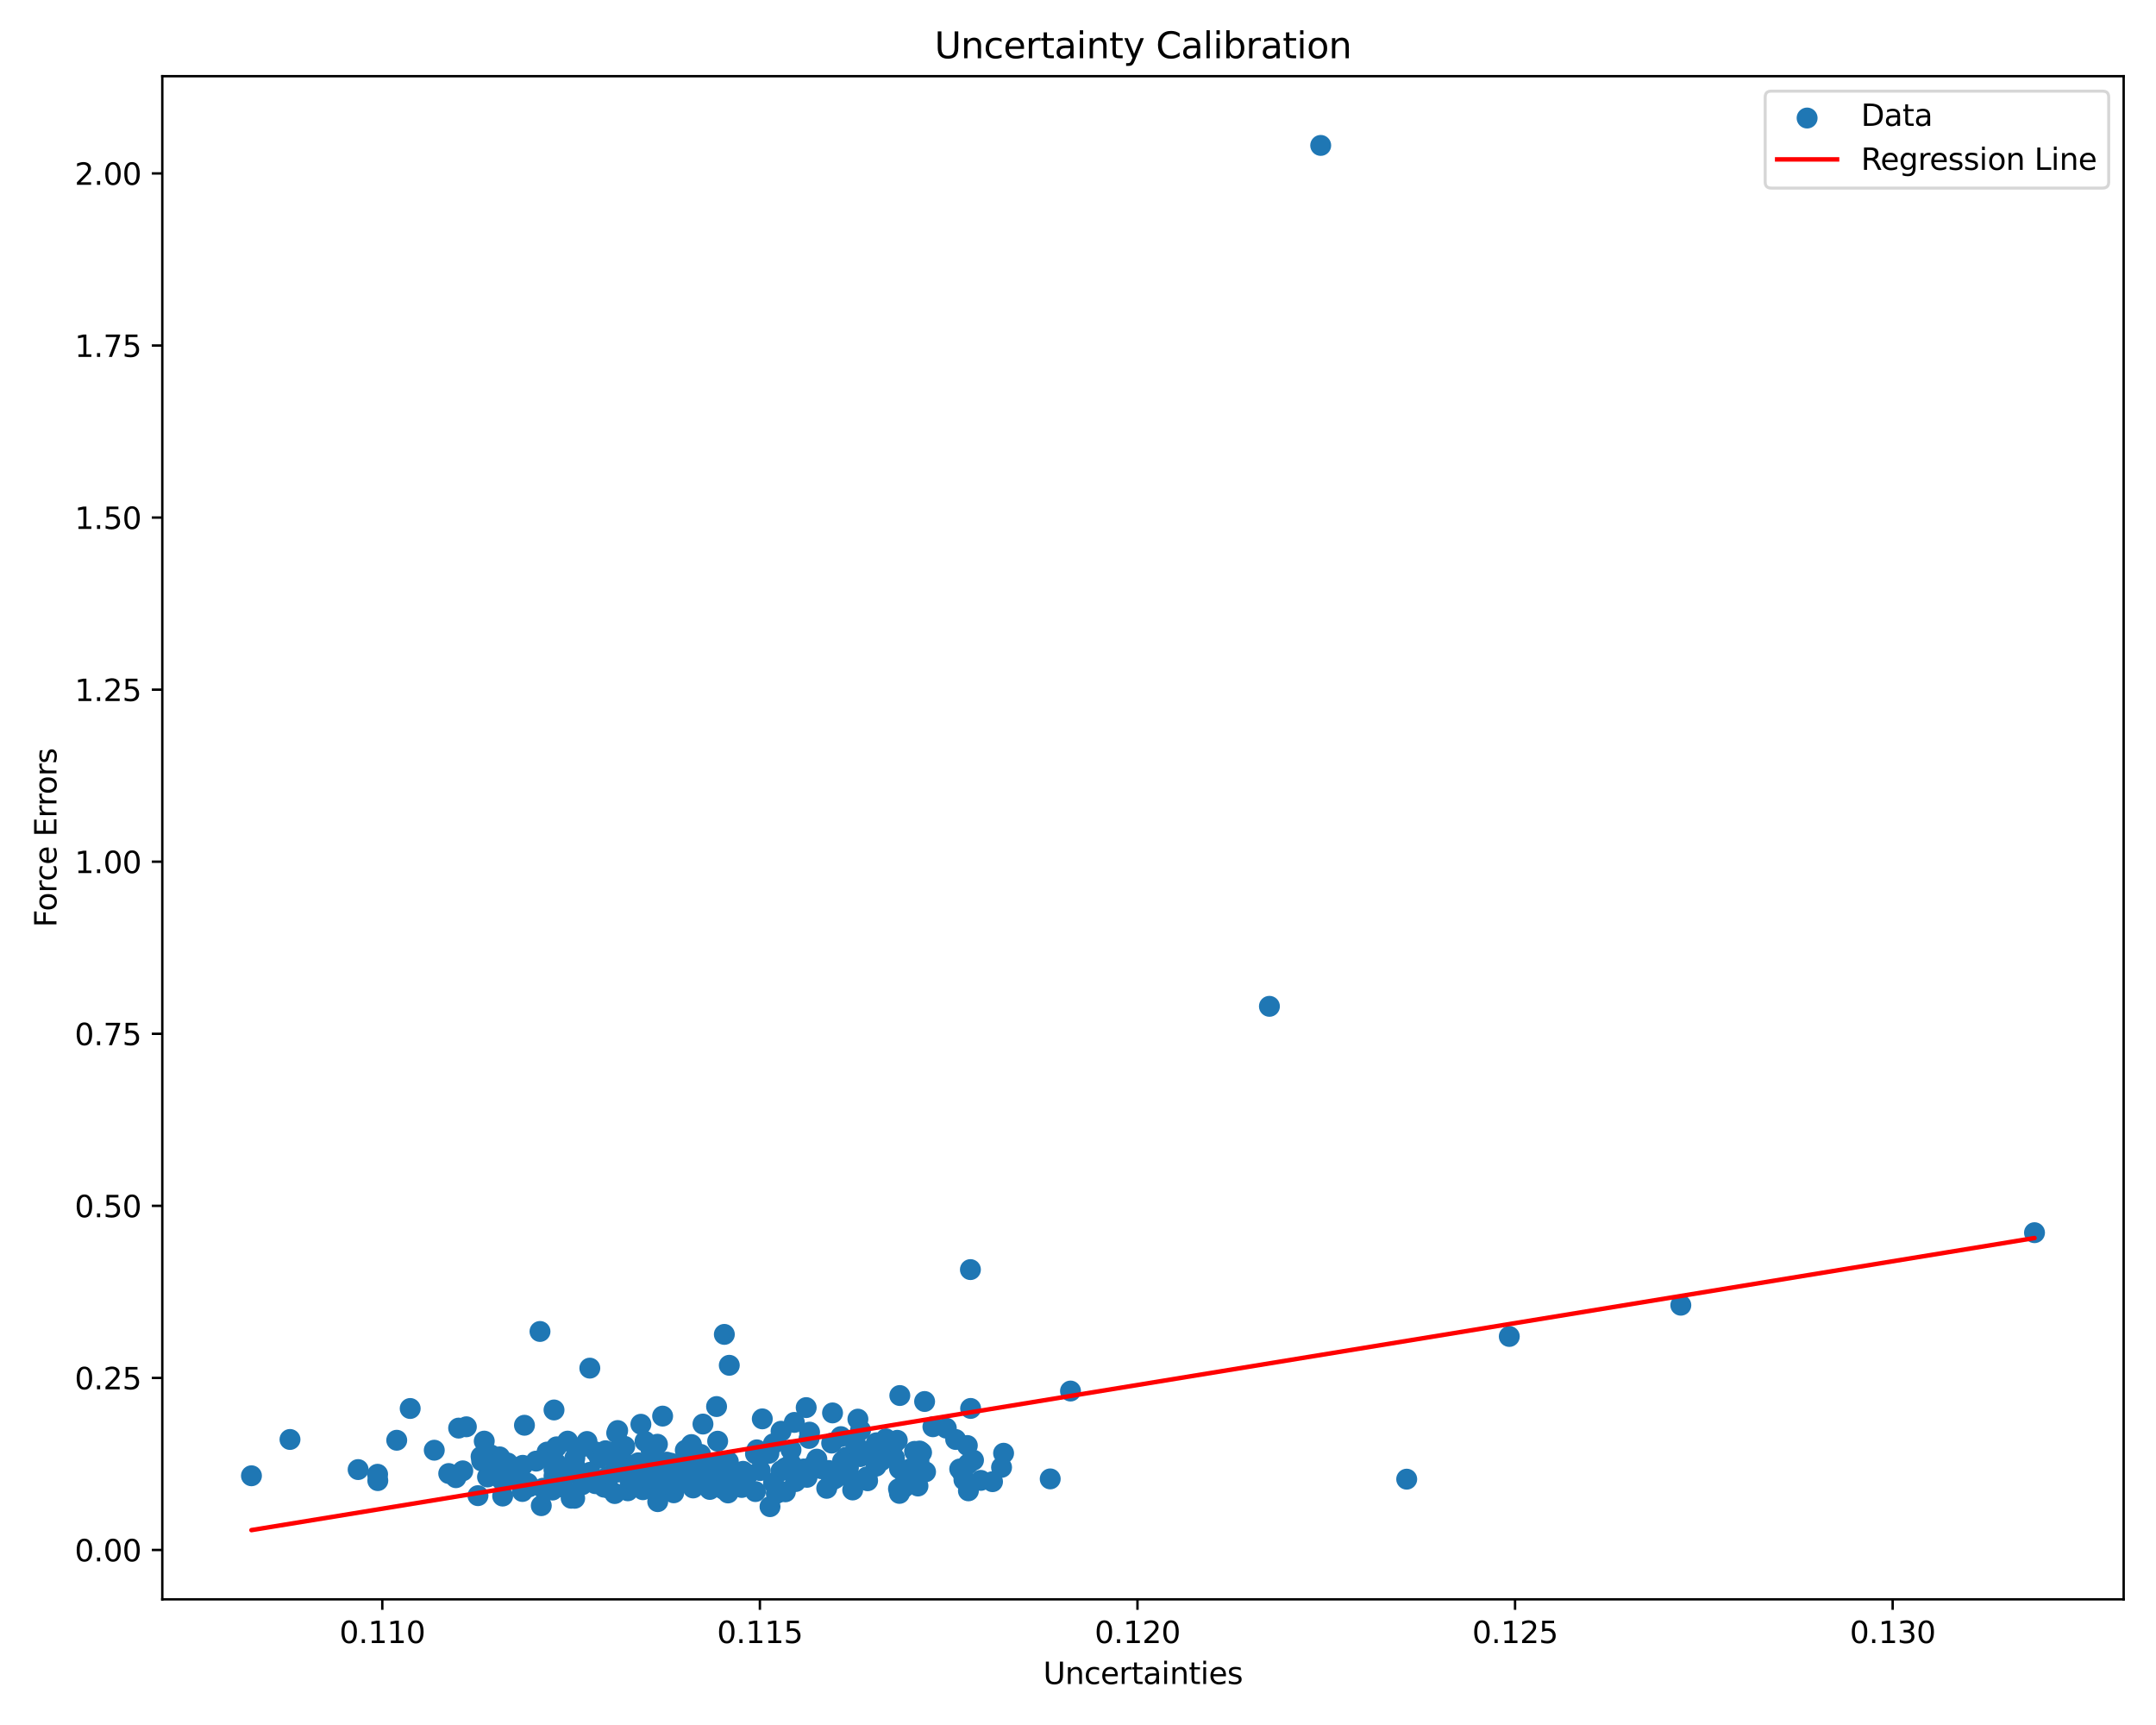 <?xml version="1.0" encoding="utf-8" standalone="no"?>
<!DOCTYPE svg PUBLIC "-//W3C//DTD SVG 1.1//EN"
  "http://www.w3.org/Graphics/SVG/1.1/DTD/svg11.dtd">
<svg xmlns:xlink="http://www.w3.org/1999/xlink" width="720pt" height="576pt" viewBox="0 0 720 576" xmlns="http://www.w3.org/2000/svg" version="1.1">
 <defs>
  <style type="text/css">*{stroke-linejoin: round; stroke-linecap: butt}</style>
 </defs>
 <g id="figure_1">
  <g id="patch_1">
   <path d="M 0 576 
L 720 576 
L 720 0 
L 0 0 
z
" style="fill: #ffffff"/>
  </g>
  <g id="axes_1">
   <g id="patch_2">
    <path d="M 54.2 534.04 
L 709.2 534.04 
L 709.2 25.44 
L 54.2 25.44 
z
" style="fill: #ffffff"/>
   </g>
   <g id="PathCollection_1">
    <defs>
     <path id="m78274ff4b5" d="M 0 3 
C 0.796 3 1.559 2.684 2.121 2.121 
C 2.684 1.559 3 0.796 3 0 
C 3 -0.796 2.684 -1.559 2.121 -2.121 
C 1.559 -2.684 0.796 -3 0 -3 
C -0.796 -3 -1.559 -2.684 -2.121 -2.121 
C -2.684 -1.559 -3 -0.796 -3 0 
C -3 0.796 -2.684 1.559 -2.121 2.121 
C -1.559 2.684 -0.796 3 0 3 
z
" style="stroke: #1f77b4"/>
    </defs>
    <g clip-path="url(#pbceb04cccc)">
     <use xlink:href="#m78274ff4b5" x="174.569" y="489.288" style="fill: #1f77b4; stroke: #1f77b4"/>
     <use xlink:href="#m78274ff4b5" x="206.273" y="477.677" style="fill: #1f77b4; stroke: #1f77b4"/>
     <use xlink:href="#m78274ff4b5" x="136.985" y="470.315" style="fill: #1f77b4; stroke: #1f77b4"/>
     <use xlink:href="#m78274ff4b5" x="311.547" y="476.411" style="fill: #1f77b4; stroke: #1f77b4"/>
     <use xlink:href="#m78274ff4b5" x="153.163" y="476.861" style="fill: #1f77b4; stroke: #1f77b4"/>
     <use xlink:href="#m78274ff4b5" x="277.74" y="481.872" style="fill: #1f77b4; stroke: #1f77b4"/>
     <use xlink:href="#m78274ff4b5" x="287.383" y="477.575" style="fill: #1f77b4; stroke: #1f77b4"/>
     <use xlink:href="#m78274ff4b5" x="307.76" y="485.013" style="fill: #1f77b4; stroke: #1f77b4"/>
     <use xlink:href="#m78274ff4b5" x="334.473" y="489.974" style="fill: #1f77b4; stroke: #1f77b4"/>
     <use xlink:href="#m78274ff4b5" x="211.406" y="489.591" style="fill: #1f77b4; stroke: #1f77b4"/>
     <use xlink:href="#m78274ff4b5" x="126.171" y="494.401" style="fill: #1f77b4; stroke: #1f77b4"/>
     <use xlink:href="#m78274ff4b5" x="282.651" y="492.745" style="fill: #1f77b4; stroke: #1f77b4"/>
     <use xlink:href="#m78274ff4b5" x="331.452" y="494.752" style="fill: #1f77b4; stroke: #1f77b4"/>
     <use xlink:href="#m78274ff4b5" x="174.459" y="498.029" style="fill: #1f77b4; stroke: #1f77b4"/>
     <use xlink:href="#m78274ff4b5" x="214.269" y="496.264" style="fill: #1f77b4; stroke: #1f77b4"/>
     <use xlink:href="#m78274ff4b5" x="323.405" y="497.81" style="fill: #1f77b4; stroke: #1f77b4"/>
     <use xlink:href="#m78274ff4b5" x="193.968" y="483.311" style="fill: #1f77b4; stroke: #1f77b4"/>
     <use xlink:href="#m78274ff4b5" x="320.496" y="490.512" style="fill: #1f77b4; stroke: #1f77b4"/>
     <use xlink:href="#m78274ff4b5" x="240.511" y="488.658" style="fill: #1f77b4; stroke: #1f77b4"/>
     <use xlink:href="#m78274ff4b5" x="281.367" y="487.9" style="fill: #1f77b4; stroke: #1f77b4"/>
     <use xlink:href="#m78274ff4b5" x="299.653" y="480.934" style="fill: #1f77b4; stroke: #1f77b4"/>
     <use xlink:href="#m78274ff4b5" x="260.841" y="477.907" style="fill: #1f77b4; stroke: #1f77b4"/>
     <use xlink:href="#m78274ff4b5" x="179.027" y="487.888" style="fill: #1f77b4; stroke: #1f77b4"/>
     <use xlink:href="#m78274ff4b5" x="210.605" y="489.221" style="fill: #1f77b4; stroke: #1f77b4"/>
     <use xlink:href="#m78274ff4b5" x="234.121" y="490.859" style="fill: #1f77b4; stroke: #1f77b4"/>
     <use xlink:href="#m78274ff4b5" x="276.086" y="496.97" style="fill: #1f77b4; stroke: #1f77b4"/>
     <use xlink:href="#m78274ff4b5" x="218.788" y="497.72" style="fill: #1f77b4; stroke: #1f77b4"/>
     <use xlink:href="#m78274ff4b5" x="214.2" y="494.396" style="fill: #1f77b4; stroke: #1f77b4"/>
     <use xlink:href="#m78274ff4b5" x="191.962" y="486.894" style="fill: #1f77b4; stroke: #1f77b4"/>
     <use xlink:href="#m78274ff4b5" x="119.599" y="490.709" style="fill: #1f77b4; stroke: #1f77b4"/>
     <use xlink:href="#m78274ff4b5" x="269.233" y="470.014" style="fill: #1f77b4; stroke: #1f77b4"/>
     <use xlink:href="#m78274ff4b5" x="224.996" y="498.467" style="fill: #1f77b4; stroke: #1f77b4"/>
     <use xlink:href="#m78274ff4b5" x="145.026" y="484.246" style="fill: #1f77b4; stroke: #1f77b4"/>
     <use xlink:href="#m78274ff4b5" x="270.358" y="478.211" style="fill: #1f77b4; stroke: #1f77b4"/>
     <use xlink:href="#m78274ff4b5" x="284.377" y="493.72" style="fill: #1f77b4; stroke: #1f77b4"/>
     <use xlink:href="#m78274ff4b5" x="300.37" y="498.664" style="fill: #1f77b4; stroke: #1f77b4"/>
     <use xlink:href="#m78274ff4b5" x="323.042" y="482.678" style="fill: #1f77b4; stroke: #1f77b4"/>
     <use xlink:href="#m78274ff4b5" x="357.495" y="464.486" style="fill: #1f77b4; stroke: #1f77b4"/>
     <use xlink:href="#m78274ff4b5" x="96.844" y="480.657" style="fill: #1f77b4; stroke: #1f77b4"/>
     <use xlink:href="#m78274ff4b5" x="234.574" y="491.939" style="fill: #1f77b4; stroke: #1f77b4"/>
     <use xlink:href="#m78274ff4b5" x="254.568" y="473.776" style="fill: #1f77b4; stroke: #1f77b4"/>
     <use xlink:href="#m78274ff4b5" x="289.742" y="494.446" style="fill: #1f77b4; stroke: #1f77b4"/>
     <use xlink:href="#m78274ff4b5" x="304.332" y="490.318" style="fill: #1f77b4; stroke: #1f77b4"/>
     <use xlink:href="#m78274ff4b5" x="293.87" y="483.337" style="fill: #1f77b4; stroke: #1f77b4"/>
     <use xlink:href="#m78274ff4b5" x="282.57" y="486.587" style="fill: #1f77b4; stroke: #1f77b4"/>
     <use xlink:href="#m78274ff4b5" x="300.394" y="490.445" style="fill: #1f77b4; stroke: #1f77b4"/>
     <use xlink:href="#m78274ff4b5" x="205.413" y="487.789" style="fill: #1f77b4; stroke: #1f77b4"/>
     <use xlink:href="#m78274ff4b5" x="264.194" y="488.775" style="fill: #1f77b4; stroke: #1f77b4"/>
     <use xlink:href="#m78274ff4b5" x="206.779" y="485.54" style="fill: #1f77b4; stroke: #1f77b4"/>
     <use xlink:href="#m78274ff4b5" x="163.842" y="485.781" style="fill: #1f77b4; stroke: #1f77b4"/>
     <use xlink:href="#m78274ff4b5" x="214.028" y="475.577" style="fill: #1f77b4; stroke: #1f77b4"/>
     <use xlink:href="#m78274ff4b5" x="180.335" y="444.596" style="fill: #1f77b4; stroke: #1f77b4"/>
     <use xlink:href="#m78274ff4b5" x="166.862" y="486.468" style="fill: #1f77b4; stroke: #1f77b4"/>
     <use xlink:href="#m78274ff4b5" x="278.029" y="471.79" style="fill: #1f77b4; stroke: #1f77b4"/>
     <use xlink:href="#m78274ff4b5" x="679.427" y="411.611" style="fill: #1f77b4; stroke: #1f77b4"/>
     <use xlink:href="#m78274ff4b5" x="217.453" y="484.303" style="fill: #1f77b4; stroke: #1f77b4"/>
     <use xlink:href="#m78274ff4b5" x="163.881" y="489.893" style="fill: #1f77b4; stroke: #1f77b4"/>
     <use xlink:href="#m78274ff4b5" x="220.804" y="491.84" style="fill: #1f77b4; stroke: #1f77b4"/>
     <use xlink:href="#m78274ff4b5" x="196.029" y="481.329" style="fill: #1f77b4; stroke: #1f77b4"/>
     <use xlink:href="#m78274ff4b5" x="214.633" y="493.485" style="fill: #1f77b4; stroke: #1f77b4"/>
     <use xlink:href="#m78274ff4b5" x="256.776" y="485.297" style="fill: #1f77b4; stroke: #1f77b4"/>
     <use xlink:href="#m78274ff4b5" x="248.064" y="494.305" style="fill: #1f77b4; stroke: #1f77b4"/>
     <use xlink:href="#m78274ff4b5" x="277.756" y="494.302" style="fill: #1f77b4; stroke: #1f77b4"/>
     <use xlink:href="#m78274ff4b5" x="305.417" y="484.63" style="fill: #1f77b4; stroke: #1f77b4"/>
     <use xlink:href="#m78274ff4b5" x="239.299" y="469.666" style="fill: #1f77b4; stroke: #1f77b4"/>
     <use xlink:href="#m78274ff4b5" x="325.104" y="487.562" style="fill: #1f77b4; stroke: #1f77b4"/>
     <use xlink:href="#m78274ff4b5" x="327.552" y="494.321" style="fill: #1f77b4; stroke: #1f77b4"/>
     <use xlink:href="#m78274ff4b5" x="215.114" y="494.11" style="fill: #1f77b4; stroke: #1f77b4"/>
     <use xlink:href="#m78274ff4b5" x="197.03" y="491.625" style="fill: #1f77b4; stroke: #1f77b4"/>
     <use xlink:href="#m78274ff4b5" x="167.603" y="494.208" style="fill: #1f77b4; stroke: #1f77b4"/>
     <use xlink:href="#m78274ff4b5" x="229.042" y="486.46" style="fill: #1f77b4; stroke: #1f77b4"/>
     <use xlink:href="#m78274ff4b5" x="243.051" y="496.451" style="fill: #1f77b4; stroke: #1f77b4"/>
     <use xlink:href="#m78274ff4b5" x="236.71" y="492.302" style="fill: #1f77b4; stroke: #1f77b4"/>
     <use xlink:href="#m78274ff4b5" x="203.231" y="496.9" style="fill: #1f77b4; stroke: #1f77b4"/>
     <use xlink:href="#m78274ff4b5" x="180.764" y="502.767" style="fill: #1f77b4; stroke: #1f77b4"/>
     <use xlink:href="#m78274ff4b5" x="184.994" y="490.721" style="fill: #1f77b4; stroke: #1f77b4"/>
     <use xlink:href="#m78274ff4b5" x="298.222" y="482.697" style="fill: #1f77b4; stroke: #1f77b4"/>
     <use xlink:href="#m78274ff4b5" x="214.914" y="490.353" style="fill: #1f77b4; stroke: #1f77b4"/>
     <use xlink:href="#m78274ff4b5" x="259.253" y="498.694" style="fill: #1f77b4; stroke: #1f77b4"/>
     <use xlink:href="#m78274ff4b5" x="167.862" y="499.556" style="fill: #1f77b4; stroke: #1f77b4"/>
     <use xlink:href="#m78274ff4b5" x="321.916" y="494.158" style="fill: #1f77b4; stroke: #1f77b4"/>
     <use xlink:href="#m78274ff4b5" x="300.051" y="497.14" style="fill: #1f77b4; stroke: #1f77b4"/>
     <use xlink:href="#m78274ff4b5" x="211.611" y="492.356" style="fill: #1f77b4; stroke: #1f77b4"/>
     <use xlink:href="#m78274ff4b5" x="239.664" y="481.236" style="fill: #1f77b4; stroke: #1f77b4"/>
     <use xlink:href="#m78274ff4b5" x="278.884" y="493.698" style="fill: #1f77b4; stroke: #1f77b4"/>
     <use xlink:href="#m78274ff4b5" x="286.498" y="473.868" style="fill: #1f77b4; stroke: #1f77b4"/>
     <use xlink:href="#m78274ff4b5" x="423.925" y="336.026" style="fill: #1f77b4; stroke: #1f77b4"/>
     <use xlink:href="#m78274ff4b5" x="126.099" y="492.276" style="fill: #1f77b4; stroke: #1f77b4"/>
     <use xlink:href="#m78274ff4b5" x="217.974" y="487.711" style="fill: #1f77b4; stroke: #1f77b4"/>
     <use xlink:href="#m78274ff4b5" x="184.503" y="497.555" style="fill: #1f77b4; stroke: #1f77b4"/>
     <use xlink:href="#m78274ff4b5" x="306.884" y="487.881" style="fill: #1f77b4; stroke: #1f77b4"/>
     <use xlink:href="#m78274ff4b5" x="160.856" y="487.84" style="fill: #1f77b4; stroke: #1f77b4"/>
     <use xlink:href="#m78274ff4b5" x="149.854" y="492.027" style="fill: #1f77b4; stroke: #1f77b4"/>
     <use xlink:href="#m78274ff4b5" x="199.005" y="484.833" style="fill: #1f77b4; stroke: #1f77b4"/>
     <use xlink:href="#m78274ff4b5" x="316.021" y="476.884" style="fill: #1f77b4; stroke: #1f77b4"/>
     <use xlink:href="#m78274ff4b5" x="280.796" y="479.704" style="fill: #1f77b4; stroke: #1f77b4"/>
     <use xlink:href="#m78274ff4b5" x="284.758" y="497.521" style="fill: #1f77b4; stroke: #1f77b4"/>
     <use xlink:href="#m78274ff4b5" x="176.74" y="496.46" style="fill: #1f77b4; stroke: #1f77b4"/>
     <use xlink:href="#m78274ff4b5" x="292.694" y="481.761" style="fill: #1f77b4; stroke: #1f77b4"/>
     <use xlink:href="#m78274ff4b5" x="235.436" y="492.922" style="fill: #1f77b4; stroke: #1f77b4"/>
     <use xlink:href="#m78274ff4b5" x="285.664" y="481.985" style="fill: #1f77b4; stroke: #1f77b4"/>
     <use xlink:href="#m78274ff4b5" x="324.072" y="423.935" style="fill: #1f77b4; stroke: #1f77b4"/>
     <use xlink:href="#m78274ff4b5" x="185.015" y="470.807" style="fill: #1f77b4; stroke: #1f77b4"/>
     <use xlink:href="#m78274ff4b5" x="205.948" y="478.509" style="fill: #1f77b4; stroke: #1f77b4"/>
     <use xlink:href="#m78274ff4b5" x="262.283" y="498.138" style="fill: #1f77b4; stroke: #1f77b4"/>
     <use xlink:href="#m78274ff4b5" x="189.382" y="492.326" style="fill: #1f77b4; stroke: #1f77b4"/>
     <use xlink:href="#m78274ff4b5" x="211.115" y="491.527" style="fill: #1f77b4; stroke: #1f77b4"/>
     <use xlink:href="#m78274ff4b5" x="194.411" y="495.788" style="fill: #1f77b4; stroke: #1f77b4"/>
     <use xlink:href="#m78274ff4b5" x="224.065" y="488.58" style="fill: #1f77b4; stroke: #1f77b4"/>
     <use xlink:href="#m78274ff4b5" x="253.88" y="491.041" style="fill: #1f77b4; stroke: #1f77b4"/>
     <use xlink:href="#m78274ff4b5" x="292.576" y="489.576" style="fill: #1f77b4; stroke: #1f77b4"/>
     <use xlink:href="#m78274ff4b5" x="301.204" y="490.84" style="fill: #1f77b4; stroke: #1f77b4"/>
     <use xlink:href="#m78274ff4b5" x="234.756" y="475.512" style="fill: #1f77b4; stroke: #1f77b4"/>
     <use xlink:href="#m78274ff4b5" x="239.206" y="492.398" style="fill: #1f77b4; stroke: #1f77b4"/>
     <use xlink:href="#m78274ff4b5" x="198.812" y="495.418" style="fill: #1f77b4; stroke: #1f77b4"/>
     <use xlink:href="#m78274ff4b5" x="561.313" y="435.827" style="fill: #1f77b4; stroke: #1f77b4"/>
     <use xlink:href="#m78274ff4b5" x="265.693" y="494.716" style="fill: #1f77b4; stroke: #1f77b4"/>
     <use xlink:href="#m78274ff4b5" x="175.141" y="475.913" style="fill: #1f77b4; stroke: #1f77b4"/>
     <use xlink:href="#m78274ff4b5" x="258.263" y="482.095" style="fill: #1f77b4; stroke: #1f77b4"/>
     <use xlink:href="#m78274ff4b5" x="207.142" y="491.179" style="fill: #1f77b4; stroke: #1f77b4"/>
     <use xlink:href="#m78274ff4b5" x="240.273" y="493.679" style="fill: #1f77b4; stroke: #1f77b4"/>
     <use xlink:href="#m78274ff4b5" x="159.618" y="499.42" style="fill: #1f77b4; stroke: #1f77b4"/>
     <use xlink:href="#m78274ff4b5" x="230.907" y="482.357" style="fill: #1f77b4; stroke: #1f77b4"/>
     <use xlink:href="#m78274ff4b5" x="272.025" y="488.818" style="fill: #1f77b4; stroke: #1f77b4"/>
     <use xlink:href="#m78274ff4b5" x="209.674" y="497.795" style="fill: #1f77b4; stroke: #1f77b4"/>
     <use xlink:href="#m78274ff4b5" x="289.521" y="493.137" style="fill: #1f77b4; stroke: #1f77b4"/>
     <use xlink:href="#m78274ff4b5" x="132.488" y="480.919" style="fill: #1f77b4; stroke: #1f77b4"/>
     <use xlink:href="#m78274ff4b5" x="284.879" y="486.266" style="fill: #1f77b4; stroke: #1f77b4"/>
     <use xlink:href="#m78274ff4b5" x="252.296" y="485.442" style="fill: #1f77b4; stroke: #1f77b4"/>
     <use xlink:href="#m78274ff4b5" x="298.703" y="486.773" style="fill: #1f77b4; stroke: #1f77b4"/>
     <use xlink:href="#m78274ff4b5" x="205.658" y="487.144" style="fill: #1f77b4; stroke: #1f77b4"/>
     <use xlink:href="#m78274ff4b5" x="196.97" y="456.84" style="fill: #1f77b4; stroke: #1f77b4"/>
     <use xlink:href="#m78274ff4b5" x="182.689" y="484.864" style="fill: #1f77b4; stroke: #1f77b4"/>
     <use xlink:href="#m78274ff4b5" x="319.15" y="480.663" style="fill: #1f77b4; stroke: #1f77b4"/>
     <use xlink:href="#m78274ff4b5" x="276.806" y="491.023" style="fill: #1f77b4; stroke: #1f77b4"/>
     <use xlink:href="#m78274ff4b5" x="185.869" y="483.118" style="fill: #1f77b4; stroke: #1f77b4"/>
     <use xlink:href="#m78274ff4b5" x="243.547" y="455.891" style="fill: #1f77b4; stroke: #1f77b4"/>
     <use xlink:href="#m78274ff4b5" x="243.133" y="498.515" style="fill: #1f77b4; stroke: #1f77b4"/>
     <use xlink:href="#m78274ff4b5" x="283.334" y="490.123" style="fill: #1f77b4; stroke: #1f77b4"/>
     <use xlink:href="#m78274ff4b5" x="155.742" y="476.422" style="fill: #1f77b4; stroke: #1f77b4"/>
     <use xlink:href="#m78274ff4b5" x="274.296" y="490.42" style="fill: #1f77b4; stroke: #1f77b4"/>
     <use xlink:href="#m78274ff4b5" x="200.199" y="486.872" style="fill: #1f77b4; stroke: #1f77b4"/>
     <use xlink:href="#m78274ff4b5" x="190.738" y="500.281" style="fill: #1f77b4; stroke: #1f77b4"/>
     <use xlink:href="#m78274ff4b5" x="241.042" y="489.578" style="fill: #1f77b4; stroke: #1f77b4"/>
     <use xlink:href="#m78274ff4b5" x="225.496" y="495.289" style="fill: #1f77b4; stroke: #1f77b4"/>
     <use xlink:href="#m78274ff4b5" x="241.896" y="445.571" style="fill: #1f77b4; stroke: #1f77b4"/>
     <use xlink:href="#m78274ff4b5" x="270.197" y="480.311" style="fill: #1f77b4; stroke: #1f77b4"/>
     <use xlink:href="#m78274ff4b5" x="306.558" y="496.198" style="fill: #1f77b4; stroke: #1f77b4"/>
     <use xlink:href="#m78274ff4b5" x="236.784" y="489.704" style="fill: #1f77b4; stroke: #1f77b4"/>
     <use xlink:href="#m78274ff4b5" x="469.771" y="493.913" style="fill: #1f77b4; stroke: #1f77b4"/>
     <use xlink:href="#m78274ff4b5" x="223.424" y="491.832" style="fill: #1f77b4; stroke: #1f77b4"/>
     <use xlink:href="#m78274ff4b5" x="185.011" y="492.838" style="fill: #1f77b4; stroke: #1f77b4"/>
     <use xlink:href="#m78274ff4b5" x="237.048" y="497.342" style="fill: #1f77b4; stroke: #1f77b4"/>
     <use xlink:href="#m78274ff4b5" x="208.636" y="482.963" style="fill: #1f77b4; stroke: #1f77b4"/>
     <use xlink:href="#m78274ff4b5" x="213.154" y="488.444" style="fill: #1f77b4; stroke: #1f77b4"/>
     <use xlink:href="#m78274ff4b5" x="272.791" y="487.224" style="fill: #1f77b4; stroke: #1f77b4"/>
     <use xlink:href="#m78274ff4b5" x="350.724" y="493.823" style="fill: #1f77b4; stroke: #1f77b4"/>
     <use xlink:href="#m78274ff4b5" x="222.656" y="488.226" style="fill: #1f77b4; stroke: #1f77b4"/>
     <use xlink:href="#m78274ff4b5" x="260.053" y="498.272" style="fill: #1f77b4; stroke: #1f77b4"/>
     <use xlink:href="#m78274ff4b5" x="285.105" y="494.957" style="fill: #1f77b4; stroke: #1f77b4"/>
     <use xlink:href="#m78274ff4b5" x="152.257" y="493.422" style="fill: #1f77b4; stroke: #1f77b4"/>
     <use xlink:href="#m78274ff4b5" x="335.148" y="485.253" style="fill: #1f77b4; stroke: #1f77b4"/>
     <use xlink:href="#m78274ff4b5" x="269.52" y="493.299" style="fill: #1f77b4; stroke: #1f77b4"/>
     <use xlink:href="#m78274ff4b5" x="191.949" y="489.448" style="fill: #1f77b4; stroke: #1f77b4"/>
     <use xlink:href="#m78274ff4b5" x="300.496" y="465.984" style="fill: #1f77b4; stroke: #1f77b4"/>
     <use xlink:href="#m78274ff4b5" x="287.28" y="486.375" style="fill: #1f77b4; stroke: #1f77b4"/>
     <use xlink:href="#m78274ff4b5" x="242.876" y="492.728" style="fill: #1f77b4; stroke: #1f77b4"/>
     <use xlink:href="#m78274ff4b5" x="242.649" y="493.763" style="fill: #1f77b4; stroke: #1f77b4"/>
     <use xlink:href="#m78274ff4b5" x="282.42" y="491.542" style="fill: #1f77b4; stroke: #1f77b4"/>
     <use xlink:href="#m78274ff4b5" x="214.708" y="497.439" style="fill: #1f77b4; stroke: #1f77b4"/>
     <use xlink:href="#m78274ff4b5" x="252.74" y="484.12" style="fill: #1f77b4; stroke: #1f77b4"/>
     <use xlink:href="#m78274ff4b5" x="309.09" y="491.466" style="fill: #1f77b4; stroke: #1f77b4"/>
     <use xlink:href="#m78274ff4b5" x="247.701" y="496.689" style="fill: #1f77b4; stroke: #1f77b4"/>
     <use xlink:href="#m78274ff4b5" x="161.715" y="481.207" style="fill: #1f77b4; stroke: #1f77b4"/>
     <use xlink:href="#m78274ff4b5" x="504.031" y="446.26" style="fill: #1f77b4; stroke: #1f77b4"/>
     <use xlink:href="#m78274ff4b5" x="201.727" y="496.591" style="fill: #1f77b4; stroke: #1f77b4"/>
     <use xlink:href="#m78274ff4b5" x="181.347" y="496.94" style="fill: #1f77b4; stroke: #1f77b4"/>
     <use xlink:href="#m78274ff4b5" x="301.705" y="495.942" style="fill: #1f77b4; stroke: #1f77b4"/>
     <use xlink:href="#m78274ff4b5" x="268.456" y="490.505" style="fill: #1f77b4; stroke: #1f77b4"/>
     <use xlink:href="#m78274ff4b5" x="230.757" y="482.801" style="fill: #1f77b4; stroke: #1f77b4"/>
     <use xlink:href="#m78274ff4b5" x="265.269" y="474.963" style="fill: #1f77b4; stroke: #1f77b4"/>
     <use xlink:href="#m78274ff4b5" x="206.094" y="491.579" style="fill: #1f77b4; stroke: #1f77b4"/>
     <use xlink:href="#m78274ff4b5" x="237.555" y="496.577" style="fill: #1f77b4; stroke: #1f77b4"/>
     <use xlink:href="#m78274ff4b5" x="187.889" y="496.517" style="fill: #1f77b4; stroke: #1f77b4"/>
     <use xlink:href="#m78274ff4b5" x="214.637" y="493.429" style="fill: #1f77b4; stroke: #1f77b4"/>
     <use xlink:href="#m78274ff4b5" x="172.164" y="493.059" style="fill: #1f77b4; stroke: #1f77b4"/>
     <use xlink:href="#m78274ff4b5" x="169.567" y="488.517" style="fill: #1f77b4; stroke: #1f77b4"/>
     <use xlink:href="#m78274ff4b5" x="307.118" y="484.518" style="fill: #1f77b4; stroke: #1f77b4"/>
     <use xlink:href="#m78274ff4b5" x="233.956" y="485.629" style="fill: #1f77b4; stroke: #1f77b4"/>
     <use xlink:href="#m78274ff4b5" x="243.226" y="488.037" style="fill: #1f77b4; stroke: #1f77b4"/>
     <use xlink:href="#m78274ff4b5" x="189.568" y="481.209" style="fill: #1f77b4; stroke: #1f77b4"/>
     <use xlink:href="#m78274ff4b5" x="249.748" y="492.348" style="fill: #1f77b4; stroke: #1f77b4"/>
     <use xlink:href="#m78274ff4b5" x="203.062" y="492.944" style="fill: #1f77b4; stroke: #1f77b4"/>
     <use xlink:href="#m78274ff4b5" x="210.461" y="494.888" style="fill: #1f77b4; stroke: #1f77b4"/>
     <use xlink:href="#m78274ff4b5" x="219.55" y="482.251" style="fill: #1f77b4; stroke: #1f77b4"/>
     <use xlink:href="#m78274ff4b5" x="323.326" y="488.85" style="fill: #1f77b4; stroke: #1f77b4"/>
     <use xlink:href="#m78274ff4b5" x="228.922" y="491.316" style="fill: #1f77b4; stroke: #1f77b4"/>
     <use xlink:href="#m78274ff4b5" x="248.164" y="491.291" style="fill: #1f77b4; stroke: #1f77b4"/>
     <use xlink:href="#m78274ff4b5" x="176.212" y="495.283" style="fill: #1f77b4; stroke: #1f77b4"/>
     <use xlink:href="#m78274ff4b5" x="214.409" y="494.109" style="fill: #1f77b4; stroke: #1f77b4"/>
     <use xlink:href="#m78274ff4b5" x="214.752" y="493.294" style="fill: #1f77b4; stroke: #1f77b4"/>
     <use xlink:href="#m78274ff4b5" x="234.407" y="489.735" style="fill: #1f77b4; stroke: #1f77b4"/>
     <use xlink:href="#m78274ff4b5" x="289.43" y="484.63" style="fill: #1f77b4; stroke: #1f77b4"/>
     <use xlink:href="#m78274ff4b5" x="441.051" y="48.558" style="fill: #1f77b4; stroke: #1f77b4"/>
     <use xlink:href="#m78274ff4b5" x="221.283" y="472.855" style="fill: #1f77b4; stroke: #1f77b4"/>
     <use xlink:href="#m78274ff4b5" x="160.658" y="486.356" style="fill: #1f77b4; stroke: #1f77b4"/>
     <use xlink:href="#m78274ff4b5" x="185.622" y="488.482" style="fill: #1f77b4; stroke: #1f77b4"/>
     <use xlink:href="#m78274ff4b5" x="204.818" y="484.905" style="fill: #1f77b4; stroke: #1f77b4"/>
     <use xlink:href="#m78274ff4b5" x="227.513" y="488.778" style="fill: #1f77b4; stroke: #1f77b4"/>
     <use xlink:href="#m78274ff4b5" x="197.454" y="494.604" style="fill: #1f77b4; stroke: #1f77b4"/>
     <use xlink:href="#m78274ff4b5" x="295.848" y="480.436" style="fill: #1f77b4; stroke: #1f77b4"/>
     <use xlink:href="#m78274ff4b5" x="252.283" y="498.057" style="fill: #1f77b4; stroke: #1f77b4"/>
     <use xlink:href="#m78274ff4b5" x="215.403" y="481.275" style="fill: #1f77b4; stroke: #1f77b4"/>
     <use xlink:href="#m78274ff4b5" x="294.378" y="487.697" style="fill: #1f77b4; stroke: #1f77b4"/>
     <use xlink:href="#m78274ff4b5" x="191.918" y="500.297" style="fill: #1f77b4; stroke: #1f77b4"/>
     <use xlink:href="#m78274ff4b5" x="202.209" y="484.415" style="fill: #1f77b4; stroke: #1f77b4"/>
     <use xlink:href="#m78274ff4b5" x="169.383" y="489.064" style="fill: #1f77b4; stroke: #1f77b4"/>
     <use xlink:href="#m78274ff4b5" x="219.652" y="501.421" style="fill: #1f77b4; stroke: #1f77b4"/>
     <use xlink:href="#m78274ff4b5" x="83.973" y="492.782" style="fill: #1f77b4; stroke: #1f77b4"/>
     <use xlink:href="#m78274ff4b5" x="305.103" y="494.655" style="fill: #1f77b4; stroke: #1f77b4"/>
     <use xlink:href="#m78274ff4b5" x="188.57" y="492.177" style="fill: #1f77b4; stroke: #1f77b4"/>
     <use xlink:href="#m78274ff4b5" x="228.858" y="484.26" style="fill: #1f77b4; stroke: #1f77b4"/>
     <use xlink:href="#m78274ff4b5" x="257.147" y="503.094" style="fill: #1f77b4; stroke: #1f77b4"/>
     <use xlink:href="#m78274ff4b5" x="301.82" y="496.742" style="fill: #1f77b4; stroke: #1f77b4"/>
     <use xlink:href="#m78274ff4b5" x="242.312" y="495.681" style="fill: #1f77b4; stroke: #1f77b4"/>
     <use xlink:href="#m78274ff4b5" x="264.16" y="484.136" style="fill: #1f77b4; stroke: #1f77b4"/>
     <use xlink:href="#m78274ff4b5" x="260.832" y="491.142" style="fill: #1f77b4; stroke: #1f77b4"/>
     <use xlink:href="#m78274ff4b5" x="241.605" y="497.271" style="fill: #1f77b4; stroke: #1f77b4"/>
     <use xlink:href="#m78274ff4b5" x="324.142" y="470.298" style="fill: #1f77b4; stroke: #1f77b4"/>
     <use xlink:href="#m78274ff4b5" x="258.319" y="495.14" style="fill: #1f77b4; stroke: #1f77b4"/>
     <use xlink:href="#m78274ff4b5" x="191.493" y="489.891" style="fill: #1f77b4; stroke: #1f77b4"/>
     <use xlink:href="#m78274ff4b5" x="212.848" y="489.167" style="fill: #1f77b4; stroke: #1f77b4"/>
     <use xlink:href="#m78274ff4b5" x="231.465" y="496.849" style="fill: #1f77b4; stroke: #1f77b4"/>
     <use xlink:href="#m78274ff4b5" x="220.244" y="495.948" style="fill: #1f77b4; stroke: #1f77b4"/>
     <use xlink:href="#m78274ff4b5" x="162.806" y="493.186" style="fill: #1f77b4; stroke: #1f77b4"/>
     <use xlink:href="#m78274ff4b5" x="262.303" y="490.108" style="fill: #1f77b4; stroke: #1f77b4"/>
     <use xlink:href="#m78274ff4b5" x="308.775" y="467.979" style="fill: #1f77b4; stroke: #1f77b4"/>
     <use xlink:href="#m78274ff4b5" x="205.295" y="498.717" style="fill: #1f77b4; stroke: #1f77b4"/>
     <use xlink:href="#m78274ff4b5" x="154.549" y="491.137" style="fill: #1f77b4; stroke: #1f77b4"/>
     <use xlink:href="#m78274ff4b5" x="321.447" y="491.854" style="fill: #1f77b4; stroke: #1f77b4"/>
    </g>
   </g>
   <g id="matplotlib.axis_1">
    <g id="xtick_1">
     <g id="line2d_1">
      <defs>
       <path id="mefc541fa2f" d="M 0 0 
L 0 3.5 
" style="stroke: #000000; stroke-width: 0.8"/>
      </defs>
      <g>
       <use xlink:href="#mefc541fa2f" x="127.669" y="534.04" style="stroke: #000000; stroke-width: 0.8"/>
      </g>
     </g>
     <g id="text_1">
      <!-- 0.110 -->
      <g transform="translate(113.355 548.638) scale(0.1 -0.1)">
       <defs>
        <path id="DejaVuSans-30" d="M 2034 4250 
Q 1547 4250 1301 3770 
Q 1056 3291 1056 2328 
Q 1056 1369 1301 889 
Q 1547 409 2034 409 
Q 2525 409 2770 889 
Q 3016 1369 3016 2328 
Q 3016 3291 2770 3770 
Q 2525 4250 2034 4250 
z
M 2034 4750 
Q 2819 4750 3233 4129 
Q 3647 3509 3647 2328 
Q 3647 1150 3233 529 
Q 2819 -91 2034 -91 
Q 1250 -91 836 529 
Q 422 1150 422 2328 
Q 422 3509 836 4129 
Q 1250 4750 2034 4750 
z
" transform="scale(0.016)"/>
        <path id="DejaVuSans-2e" d="M 684 794 
L 1344 794 
L 1344 0 
L 684 0 
L 684 794 
z
" transform="scale(0.016)"/>
        <path id="DejaVuSans-31" d="M 794 531 
L 1825 531 
L 1825 4091 
L 703 3866 
L 703 4441 
L 1819 4666 
L 2450 4666 
L 2450 531 
L 3481 531 
L 3481 0 
L 794 0 
L 794 531 
z
" transform="scale(0.016)"/>
       </defs>
       <use xlink:href="#DejaVuSans-30"/>
       <use xlink:href="#DejaVuSans-2e" x="63.623"/>
       <use xlink:href="#DejaVuSans-31" x="95.41"/>
       <use xlink:href="#DejaVuSans-31" x="159.033"/>
       <use xlink:href="#DejaVuSans-30" x="222.656"/>
      </g>
     </g>
    </g>
    <g id="xtick_2">
     <g id="line2d_2">
      <g>
       <use xlink:href="#mefc541fa2f" x="253.765" y="534.04" style="stroke: #000000; stroke-width: 0.8"/>
      </g>
     </g>
     <g id="text_2">
      <!-- 0.115 -->
      <g transform="translate(239.451 548.638) scale(0.1 -0.1)">
       <defs>
        <path id="DejaVuSans-35" d="M 691 4666 
L 3169 4666 
L 3169 4134 
L 1269 4134 
L 1269 2991 
Q 1406 3038 1543 3061 
Q 1681 3084 1819 3084 
Q 2600 3084 3056 2656 
Q 3513 2228 3513 1497 
Q 3513 744 3044 326 
Q 2575 -91 1722 -91 
Q 1428 -91 1123 -41 
Q 819 9 494 109 
L 494 744 
Q 775 591 1075 516 
Q 1375 441 1709 441 
Q 2250 441 2565 725 
Q 2881 1009 2881 1497 
Q 2881 1984 2565 2268 
Q 2250 2553 1709 2553 
Q 1456 2553 1204 2497 
Q 953 2441 691 2322 
L 691 4666 
z
" transform="scale(0.016)"/>
       </defs>
       <use xlink:href="#DejaVuSans-30"/>
       <use xlink:href="#DejaVuSans-2e" x="63.623"/>
       <use xlink:href="#DejaVuSans-31" x="95.41"/>
       <use xlink:href="#DejaVuSans-31" x="159.033"/>
       <use xlink:href="#DejaVuSans-35" x="222.656"/>
      </g>
     </g>
    </g>
    <g id="xtick_3">
     <g id="line2d_3">
      <g>
       <use xlink:href="#mefc541fa2f" x="379.862" y="534.04" style="stroke: #000000; stroke-width: 0.8"/>
      </g>
     </g>
     <g id="text_3">
      <!-- 0.120 -->
      <g transform="translate(365.548 548.638) scale(0.1 -0.1)">
       <defs>
        <path id="DejaVuSans-32" d="M 1228 531 
L 3431 531 
L 3431 0 
L 469 0 
L 469 531 
Q 828 903 1448 1529 
Q 2069 2156 2228 2338 
Q 2531 2678 2651 2914 
Q 2772 3150 2772 3378 
Q 2772 3750 2511 3984 
Q 2250 4219 1831 4219 
Q 1534 4219 1204 4116 
Q 875 4013 500 3803 
L 500 4441 
Q 881 4594 1212 4672 
Q 1544 4750 1819 4750 
Q 2544 4750 2975 4387 
Q 3406 4025 3406 3419 
Q 3406 3131 3298 2873 
Q 3191 2616 2906 2266 
Q 2828 2175 2409 1742 
Q 1991 1309 1228 531 
z
" transform="scale(0.016)"/>
       </defs>
       <use xlink:href="#DejaVuSans-30"/>
       <use xlink:href="#DejaVuSans-2e" x="63.623"/>
       <use xlink:href="#DejaVuSans-31" x="95.41"/>
       <use xlink:href="#DejaVuSans-32" x="159.033"/>
       <use xlink:href="#DejaVuSans-30" x="222.656"/>
      </g>
     </g>
    </g>
    <g id="xtick_4">
     <g id="line2d_4">
      <g>
       <use xlink:href="#mefc541fa2f" x="505.958" y="534.04" style="stroke: #000000; stroke-width: 0.8"/>
      </g>
     </g>
     <g id="text_4">
      <!-- 0.125 -->
      <g transform="translate(491.644 548.638) scale(0.1 -0.1)">
       <use xlink:href="#DejaVuSans-30"/>
       <use xlink:href="#DejaVuSans-2e" x="63.623"/>
       <use xlink:href="#DejaVuSans-31" x="95.41"/>
       <use xlink:href="#DejaVuSans-32" x="159.033"/>
       <use xlink:href="#DejaVuSans-35" x="222.656"/>
      </g>
     </g>
    </g>
    <g id="xtick_5">
     <g id="line2d_5">
      <g>
       <use xlink:href="#mefc541fa2f" x="632.054" y="534.04" style="stroke: #000000; stroke-width: 0.8"/>
      </g>
     </g>
     <g id="text_5">
      <!-- 0.130 -->
      <g transform="translate(617.74 548.638) scale(0.1 -0.1)">
       <defs>
        <path id="DejaVuSans-33" d="M 2597 2516 
Q 3050 2419 3304 2112 
Q 3559 1806 3559 1356 
Q 3559 666 3084 287 
Q 2609 -91 1734 -91 
Q 1441 -91 1130 -33 
Q 819 25 488 141 
L 488 750 
Q 750 597 1062 519 
Q 1375 441 1716 441 
Q 2309 441 2620 675 
Q 2931 909 2931 1356 
Q 2931 1769 2642 2001 
Q 2353 2234 1838 2234 
L 1294 2234 
L 1294 2753 
L 1863 2753 
Q 2328 2753 2575 2939 
Q 2822 3125 2822 3475 
Q 2822 3834 2567 4026 
Q 2313 4219 1838 4219 
Q 1578 4219 1281 4162 
Q 984 4106 628 3988 
L 628 4550 
Q 988 4650 1302 4700 
Q 1616 4750 1894 4750 
Q 2613 4750 3031 4423 
Q 3450 4097 3450 3541 
Q 3450 3153 3228 2886 
Q 3006 2619 2597 2516 
z
" transform="scale(0.016)"/>
       </defs>
       <use xlink:href="#DejaVuSans-30"/>
       <use xlink:href="#DejaVuSans-2e" x="63.623"/>
       <use xlink:href="#DejaVuSans-31" x="95.41"/>
       <use xlink:href="#DejaVuSans-33" x="159.033"/>
       <use xlink:href="#DejaVuSans-30" x="222.656"/>
      </g>
     </g>
    </g>
    <g id="text_6">
     <!-- Uncertainties -->
     <g transform="translate(348.378 562.317) scale(0.1 -0.1)">
      <defs>
       <path id="DejaVuSans-55" d="M 556 4666 
L 1191 4666 
L 1191 1831 
Q 1191 1081 1462 751 
Q 1734 422 2344 422 
Q 2950 422 3222 751 
Q 3494 1081 3494 1831 
L 3494 4666 
L 4128 4666 
L 4128 1753 
Q 4128 841 3676 375 
Q 3225 -91 2344 -91 
Q 1459 -91 1007 375 
Q 556 841 556 1753 
L 556 4666 
z
" transform="scale(0.016)"/>
       <path id="DejaVuSans-6e" d="M 3513 2113 
L 3513 0 
L 2938 0 
L 2938 2094 
Q 2938 2591 2744 2837 
Q 2550 3084 2163 3084 
Q 1697 3084 1428 2787 
Q 1159 2491 1159 1978 
L 1159 0 
L 581 0 
L 581 3500 
L 1159 3500 
L 1159 2956 
Q 1366 3272 1645 3428 
Q 1925 3584 2291 3584 
Q 2894 3584 3203 3211 
Q 3513 2838 3513 2113 
z
" transform="scale(0.016)"/>
       <path id="DejaVuSans-63" d="M 3122 3366 
L 3122 2828 
Q 2878 2963 2633 3030 
Q 2388 3097 2138 3097 
Q 1578 3097 1268 2742 
Q 959 2388 959 1747 
Q 959 1106 1268 751 
Q 1578 397 2138 397 
Q 2388 397 2633 464 
Q 2878 531 3122 666 
L 3122 134 
Q 2881 22 2623 -34 
Q 2366 -91 2075 -91 
Q 1284 -91 818 406 
Q 353 903 353 1747 
Q 353 2603 823 3093 
Q 1294 3584 2113 3584 
Q 2378 3584 2631 3529 
Q 2884 3475 3122 3366 
z
" transform="scale(0.016)"/>
       <path id="DejaVuSans-65" d="M 3597 1894 
L 3597 1613 
L 953 1613 
Q 991 1019 1311 708 
Q 1631 397 2203 397 
Q 2534 397 2845 478 
Q 3156 559 3463 722 
L 3463 178 
Q 3153 47 2828 -22 
Q 2503 -91 2169 -91 
Q 1331 -91 842 396 
Q 353 884 353 1716 
Q 353 2575 817 3079 
Q 1281 3584 2069 3584 
Q 2775 3584 3186 3129 
Q 3597 2675 3597 1894 
z
M 3022 2063 
Q 3016 2534 2758 2815 
Q 2500 3097 2075 3097 
Q 1594 3097 1305 2825 
Q 1016 2553 972 2059 
L 3022 2063 
z
" transform="scale(0.016)"/>
       <path id="DejaVuSans-72" d="M 2631 2963 
Q 2534 3019 2420 3045 
Q 2306 3072 2169 3072 
Q 1681 3072 1420 2755 
Q 1159 2438 1159 1844 
L 1159 0 
L 581 0 
L 581 3500 
L 1159 3500 
L 1159 2956 
Q 1341 3275 1631 3429 
Q 1922 3584 2338 3584 
Q 2397 3584 2469 3576 
Q 2541 3569 2628 3553 
L 2631 2963 
z
" transform="scale(0.016)"/>
       <path id="DejaVuSans-74" d="M 1172 4494 
L 1172 3500 
L 2356 3500 
L 2356 3053 
L 1172 3053 
L 1172 1153 
Q 1172 725 1289 603 
Q 1406 481 1766 481 
L 2356 481 
L 2356 0 
L 1766 0 
Q 1100 0 847 248 
Q 594 497 594 1153 
L 594 3053 
L 172 3053 
L 172 3500 
L 594 3500 
L 594 4494 
L 1172 4494 
z
" transform="scale(0.016)"/>
       <path id="DejaVuSans-61" d="M 2194 1759 
Q 1497 1759 1228 1600 
Q 959 1441 959 1056 
Q 959 750 1161 570 
Q 1363 391 1709 391 
Q 2188 391 2477 730 
Q 2766 1069 2766 1631 
L 2766 1759 
L 2194 1759 
z
M 3341 1997 
L 3341 0 
L 2766 0 
L 2766 531 
Q 2569 213 2275 61 
Q 1981 -91 1556 -91 
Q 1019 -91 701 211 
Q 384 513 384 1019 
Q 384 1609 779 1909 
Q 1175 2209 1959 2209 
L 2766 2209 
L 2766 2266 
Q 2766 2663 2505 2880 
Q 2244 3097 1772 3097 
Q 1472 3097 1187 3025 
Q 903 2953 641 2809 
L 641 3341 
Q 956 3463 1253 3523 
Q 1550 3584 1831 3584 
Q 2591 3584 2966 3190 
Q 3341 2797 3341 1997 
z
" transform="scale(0.016)"/>
       <path id="DejaVuSans-69" d="M 603 3500 
L 1178 3500 
L 1178 0 
L 603 0 
L 603 3500 
z
M 603 4863 
L 1178 4863 
L 1178 4134 
L 603 4134 
L 603 4863 
z
" transform="scale(0.016)"/>
       <path id="DejaVuSans-73" d="M 2834 3397 
L 2834 2853 
Q 2591 2978 2328 3040 
Q 2066 3103 1784 3103 
Q 1356 3103 1142 2972 
Q 928 2841 928 2578 
Q 928 2378 1081 2264 
Q 1234 2150 1697 2047 
L 1894 2003 
Q 2506 1872 2764 1633 
Q 3022 1394 3022 966 
Q 3022 478 2636 193 
Q 2250 -91 1575 -91 
Q 1294 -91 989 -36 
Q 684 19 347 128 
L 347 722 
Q 666 556 975 473 
Q 1284 391 1588 391 
Q 1994 391 2212 530 
Q 2431 669 2431 922 
Q 2431 1156 2273 1281 
Q 2116 1406 1581 1522 
L 1381 1569 
Q 847 1681 609 1914 
Q 372 2147 372 2553 
Q 372 3047 722 3315 
Q 1072 3584 1716 3584 
Q 2034 3584 2315 3537 
Q 2597 3491 2834 3397 
z
" transform="scale(0.016)"/>
      </defs>
      <use xlink:href="#DejaVuSans-55"/>
      <use xlink:href="#DejaVuSans-6e" x="73.193"/>
      <use xlink:href="#DejaVuSans-63" x="136.572"/>
      <use xlink:href="#DejaVuSans-65" x="191.553"/>
      <use xlink:href="#DejaVuSans-72" x="253.076"/>
      <use xlink:href="#DejaVuSans-74" x="294.189"/>
      <use xlink:href="#DejaVuSans-61" x="333.398"/>
      <use xlink:href="#DejaVuSans-69" x="394.678"/>
      <use xlink:href="#DejaVuSans-6e" x="422.461"/>
      <use xlink:href="#DejaVuSans-74" x="485.84"/>
      <use xlink:href="#DejaVuSans-69" x="525.049"/>
      <use xlink:href="#DejaVuSans-65" x="552.832"/>
      <use xlink:href="#DejaVuSans-73" x="614.355"/>
     </g>
    </g>
   </g>
   <g id="matplotlib.axis_2">
    <g id="ytick_1">
     <g id="line2d_6">
      <defs>
       <path id="m076fd7c7ef" d="M 0 0 
L -3.5 0 
" style="stroke: #000000; stroke-width: 0.8"/>
      </defs>
      <g>
       <use xlink:href="#m076fd7c7ef" x="54.2" y="517.559" style="stroke: #000000; stroke-width: 0.8"/>
      </g>
     </g>
     <g id="text_7">
      <!-- 0.00 -->
      <g transform="translate(24.934 521.358) scale(0.1 -0.1)">
       <use xlink:href="#DejaVuSans-30"/>
       <use xlink:href="#DejaVuSans-2e" x="63.623"/>
       <use xlink:href="#DejaVuSans-30" x="95.41"/>
       <use xlink:href="#DejaVuSans-30" x="159.033"/>
      </g>
     </g>
    </g>
    <g id="ytick_2">
     <g id="line2d_7">
      <g>
       <use xlink:href="#m076fd7c7ef" x="54.2" y="460.103" style="stroke: #000000; stroke-width: 0.8"/>
      </g>
     </g>
     <g id="text_8">
      <!-- 0.25 -->
      <g transform="translate(24.934 463.903) scale(0.1 -0.1)">
       <use xlink:href="#DejaVuSans-30"/>
       <use xlink:href="#DejaVuSans-2e" x="63.623"/>
       <use xlink:href="#DejaVuSans-32" x="95.41"/>
       <use xlink:href="#DejaVuSans-35" x="159.033"/>
      </g>
     </g>
    </g>
    <g id="ytick_3">
     <g id="line2d_8">
      <g>
       <use xlink:href="#m076fd7c7ef" x="54.2" y="402.648" style="stroke: #000000; stroke-width: 0.8"/>
      </g>
     </g>
     <g id="text_9">
      <!-- 0.50 -->
      <g transform="translate(24.934 406.447) scale(0.1 -0.1)">
       <use xlink:href="#DejaVuSans-30"/>
       <use xlink:href="#DejaVuSans-2e" x="63.623"/>
       <use xlink:href="#DejaVuSans-35" x="95.41"/>
       <use xlink:href="#DejaVuSans-30" x="159.033"/>
      </g>
     </g>
    </g>
    <g id="ytick_4">
     <g id="line2d_9">
      <g>
       <use xlink:href="#m076fd7c7ef" x="54.2" y="345.192" style="stroke: #000000; stroke-width: 0.8"/>
      </g>
     </g>
     <g id="text_10">
      <!-- 0.75 -->
      <g transform="translate(24.934 348.991) scale(0.1 -0.1)">
       <defs>
        <path id="DejaVuSans-37" d="M 525 4666 
L 3525 4666 
L 3525 4397 
L 1831 0 
L 1172 0 
L 2766 4134 
L 525 4134 
L 525 4666 
z
" transform="scale(0.016)"/>
       </defs>
       <use xlink:href="#DejaVuSans-30"/>
       <use xlink:href="#DejaVuSans-2e" x="63.623"/>
       <use xlink:href="#DejaVuSans-37" x="95.41"/>
       <use xlink:href="#DejaVuSans-35" x="159.033"/>
      </g>
     </g>
    </g>
    <g id="ytick_5">
     <g id="line2d_10">
      <g>
       <use xlink:href="#m076fd7c7ef" x="54.2" y="287.737" style="stroke: #000000; stroke-width: 0.8"/>
      </g>
     </g>
     <g id="text_11">
      <!-- 1.00 -->
      <g transform="translate(24.934 291.536) scale(0.1 -0.1)">
       <use xlink:href="#DejaVuSans-31"/>
       <use xlink:href="#DejaVuSans-2e" x="63.623"/>
       <use xlink:href="#DejaVuSans-30" x="95.41"/>
       <use xlink:href="#DejaVuSans-30" x="159.033"/>
      </g>
     </g>
    </g>
    <g id="ytick_6">
     <g id="line2d_11">
      <g>
       <use xlink:href="#m076fd7c7ef" x="54.2" y="230.281" style="stroke: #000000; stroke-width: 0.8"/>
      </g>
     </g>
     <g id="text_12">
      <!-- 1.25 -->
      <g transform="translate(24.934 234.08) scale(0.1 -0.1)">
       <use xlink:href="#DejaVuSans-31"/>
       <use xlink:href="#DejaVuSans-2e" x="63.623"/>
       <use xlink:href="#DejaVuSans-32" x="95.41"/>
       <use xlink:href="#DejaVuSans-35" x="159.033"/>
      </g>
     </g>
    </g>
    <g id="ytick_7">
     <g id="line2d_12">
      <g>
       <use xlink:href="#m076fd7c7ef" x="54.2" y="172.825" style="stroke: #000000; stroke-width: 0.8"/>
      </g>
     </g>
     <g id="text_13">
      <!-- 1.50 -->
      <g transform="translate(24.934 176.625) scale(0.1 -0.1)">
       <use xlink:href="#DejaVuSans-31"/>
       <use xlink:href="#DejaVuSans-2e" x="63.623"/>
       <use xlink:href="#DejaVuSans-35" x="95.41"/>
       <use xlink:href="#DejaVuSans-30" x="159.033"/>
      </g>
     </g>
    </g>
    <g id="ytick_8">
     <g id="line2d_13">
      <g>
       <use xlink:href="#m076fd7c7ef" x="54.2" y="115.37" style="stroke: #000000; stroke-width: 0.8"/>
      </g>
     </g>
     <g id="text_14">
      <!-- 1.75 -->
      <g transform="translate(24.934 119.169) scale(0.1 -0.1)">
       <use xlink:href="#DejaVuSans-31"/>
       <use xlink:href="#DejaVuSans-2e" x="63.623"/>
       <use xlink:href="#DejaVuSans-37" x="95.41"/>
       <use xlink:href="#DejaVuSans-35" x="159.033"/>
      </g>
     </g>
    </g>
    <g id="ytick_9">
     <g id="line2d_14">
      <g>
       <use xlink:href="#m076fd7c7ef" x="54.2" y="57.914" style="stroke: #000000; stroke-width: 0.8"/>
      </g>
     </g>
     <g id="text_15">
      <!-- 2.00 -->
      <g transform="translate(24.934 61.713) scale(0.1 -0.1)">
       <use xlink:href="#DejaVuSans-32"/>
       <use xlink:href="#DejaVuSans-2e" x="63.623"/>
       <use xlink:href="#DejaVuSans-30" x="95.41"/>
       <use xlink:href="#DejaVuSans-30" x="159.033"/>
      </g>
     </g>
    </g>
    <g id="text_16">
     <!-- Force Errors -->
     <g transform="translate(18.855 309.642) rotate(-90) scale(0.1 -0.1)">
      <defs>
       <path id="DejaVuSans-46" d="M 628 4666 
L 3309 4666 
L 3309 4134 
L 1259 4134 
L 1259 2759 
L 3109 2759 
L 3109 2228 
L 1259 2228 
L 1259 0 
L 628 0 
L 628 4666 
z
" transform="scale(0.016)"/>
       <path id="DejaVuSans-6f" d="M 1959 3097 
Q 1497 3097 1228 2736 
Q 959 2375 959 1747 
Q 959 1119 1226 758 
Q 1494 397 1959 397 
Q 2419 397 2687 759 
Q 2956 1122 2956 1747 
Q 2956 2369 2687 2733 
Q 2419 3097 1959 3097 
z
M 1959 3584 
Q 2709 3584 3137 3096 
Q 3566 2609 3566 1747 
Q 3566 888 3137 398 
Q 2709 -91 1959 -91 
Q 1206 -91 779 398 
Q 353 888 353 1747 
Q 353 2609 779 3096 
Q 1206 3584 1959 3584 
z
" transform="scale(0.016)"/>
       <path id="DejaVuSans-20" transform="scale(0.016)"/>
       <path id="DejaVuSans-45" d="M 628 4666 
L 3578 4666 
L 3578 4134 
L 1259 4134 
L 1259 2753 
L 3481 2753 
L 3481 2222 
L 1259 2222 
L 1259 531 
L 3634 531 
L 3634 0 
L 628 0 
L 628 4666 
z
" transform="scale(0.016)"/>
      </defs>
      <use xlink:href="#DejaVuSans-46"/>
      <use xlink:href="#DejaVuSans-6f" x="53.895"/>
      <use xlink:href="#DejaVuSans-72" x="115.076"/>
      <use xlink:href="#DejaVuSans-63" x="153.939"/>
      <use xlink:href="#DejaVuSans-65" x="208.92"/>
      <use xlink:href="#DejaVuSans-20" x="270.443"/>
      <use xlink:href="#DejaVuSans-45" x="302.23"/>
      <use xlink:href="#DejaVuSans-72" x="365.414"/>
      <use xlink:href="#DejaVuSans-72" x="404.777"/>
      <use xlink:href="#DejaVuSans-6f" x="443.641"/>
      <use xlink:href="#DejaVuSans-72" x="504.822"/>
      <use xlink:href="#DejaVuSans-73" x="545.936"/>
     </g>
    </g>
   </g>
   <g id="line2d_15">
    <path d="M 174.569 496.083 
L 679.427 413.393 
L 83.973 510.922 
L 321.447 472.026 
" clip-path="url(#pbceb04cccc)" style="fill: none; stroke: #ff0000; stroke-width: 1.5; stroke-linecap: square"/>
   </g>
   <g id="patch_3">
    <path d="M 54.2 534.04 
L 54.2 25.44 
" style="fill: none; stroke: #000000; stroke-width: 0.8; stroke-linejoin: miter; stroke-linecap: square"/>
   </g>
   <g id="patch_4">
    <path d="M 709.2 534.04 
L 709.2 25.44 
" style="fill: none; stroke: #000000; stroke-width: 0.8; stroke-linejoin: miter; stroke-linecap: square"/>
   </g>
   <g id="patch_5">
    <path d="M 54.2 534.04 
L 709.2 534.04 
" style="fill: none; stroke: #000000; stroke-width: 0.8; stroke-linejoin: miter; stroke-linecap: square"/>
   </g>
   <g id="patch_6">
    <path d="M 54.2 25.44 
L 709.2 25.44 
" style="fill: none; stroke: #000000; stroke-width: 0.8; stroke-linejoin: miter; stroke-linecap: square"/>
   </g>
   <g id="text_17">
    <!-- Uncertainty Calibration -->
    <g transform="translate(312.094 19.44) scale(0.12 -0.12)">
     <defs>
      <path id="DejaVuSans-79" d="M 2059 -325 
Q 1816 -950 1584 -1140 
Q 1353 -1331 966 -1331 
L 506 -1331 
L 506 -850 
L 844 -850 
Q 1081 -850 1212 -737 
Q 1344 -625 1503 -206 
L 1606 56 
L 191 3500 
L 800 3500 
L 1894 763 
L 2988 3500 
L 3597 3500 
L 2059 -325 
z
" transform="scale(0.016)"/>
      <path id="DejaVuSans-43" d="M 4122 4306 
L 4122 3641 
Q 3803 3938 3442 4084 
Q 3081 4231 2675 4231 
Q 1875 4231 1450 3742 
Q 1025 3253 1025 2328 
Q 1025 1406 1450 917 
Q 1875 428 2675 428 
Q 3081 428 3442 575 
Q 3803 722 4122 1019 
L 4122 359 
Q 3791 134 3420 21 
Q 3050 -91 2638 -91 
Q 1578 -91 968 557 
Q 359 1206 359 2328 
Q 359 3453 968 4101 
Q 1578 4750 2638 4750 
Q 3056 4750 3426 4639 
Q 3797 4528 4122 4306 
z
" transform="scale(0.016)"/>
      <path id="DejaVuSans-6c" d="M 603 4863 
L 1178 4863 
L 1178 0 
L 603 0 
L 603 4863 
z
" transform="scale(0.016)"/>
      <path id="DejaVuSans-62" d="M 3116 1747 
Q 3116 2381 2855 2742 
Q 2594 3103 2138 3103 
Q 1681 3103 1420 2742 
Q 1159 2381 1159 1747 
Q 1159 1113 1420 752 
Q 1681 391 2138 391 
Q 2594 391 2855 752 
Q 3116 1113 3116 1747 
z
M 1159 2969 
Q 1341 3281 1617 3432 
Q 1894 3584 2278 3584 
Q 2916 3584 3314 3078 
Q 3713 2572 3713 1747 
Q 3713 922 3314 415 
Q 2916 -91 2278 -91 
Q 1894 -91 1617 61 
Q 1341 213 1159 525 
L 1159 0 
L 581 0 
L 581 4863 
L 1159 4863 
L 1159 2969 
z
" transform="scale(0.016)"/>
     </defs>
     <use xlink:href="#DejaVuSans-55"/>
     <use xlink:href="#DejaVuSans-6e" x="73.193"/>
     <use xlink:href="#DejaVuSans-63" x="136.572"/>
     <use xlink:href="#DejaVuSans-65" x="191.553"/>
     <use xlink:href="#DejaVuSans-72" x="253.076"/>
     <use xlink:href="#DejaVuSans-74" x="294.189"/>
     <use xlink:href="#DejaVuSans-61" x="333.398"/>
     <use xlink:href="#DejaVuSans-69" x="394.678"/>
     <use xlink:href="#DejaVuSans-6e" x="422.461"/>
     <use xlink:href="#DejaVuSans-74" x="485.84"/>
     <use xlink:href="#DejaVuSans-79" x="525.049"/>
     <use xlink:href="#DejaVuSans-20" x="584.229"/>
     <use xlink:href="#DejaVuSans-43" x="616.016"/>
     <use xlink:href="#DejaVuSans-61" x="685.84"/>
     <use xlink:href="#DejaVuSans-6c" x="747.119"/>
     <use xlink:href="#DejaVuSans-69" x="774.902"/>
     <use xlink:href="#DejaVuSans-62" x="802.686"/>
     <use xlink:href="#DejaVuSans-72" x="866.162"/>
     <use xlink:href="#DejaVuSans-61" x="907.275"/>
     <use xlink:href="#DejaVuSans-74" x="968.555"/>
     <use xlink:href="#DejaVuSans-69" x="1007.764"/>
     <use xlink:href="#DejaVuSans-6f" x="1035.547"/>
     <use xlink:href="#DejaVuSans-6e" x="1096.729"/>
    </g>
   </g>
   <g id="legend_1">
    <g id="patch_7">
     <path d="M 591.489 62.796 
L 702.2 62.796 
Q 704.2 62.796 704.2 60.796 
L 704.2 32.44 
Q 704.2 30.44 702.2 30.44 
L 591.489 30.44 
Q 589.489 30.44 589.489 32.44 
L 589.489 60.796 
Q 589.489 62.796 591.489 62.796 
z
" style="fill: #ffffff; opacity: 0.8; stroke: #cccccc; stroke-linejoin: miter"/>
    </g>
    <g id="PathCollection_2">
     <g>
      <use xlink:href="#m78274ff4b5" x="603.489" y="39.413" style="fill: #1f77b4; stroke: #1f77b4"/>
     </g>
    </g>
    <g id="text_18">
     <!-- Data -->
     <g transform="translate(621.489 42.038) scale(0.1 -0.1)">
      <defs>
       <path id="DejaVuSans-44" d="M 1259 4147 
L 1259 519 
L 2022 519 
Q 2988 519 3436 956 
Q 3884 1394 3884 2338 
Q 3884 3275 3436 3711 
Q 2988 4147 2022 4147 
L 1259 4147 
z
M 628 4666 
L 1925 4666 
Q 3281 4666 3915 4102 
Q 4550 3538 4550 2338 
Q 4550 1131 3912 565 
Q 3275 0 1925 0 
L 628 0 
L 628 4666 
z
" transform="scale(0.016)"/>
      </defs>
      <use xlink:href="#DejaVuSans-44"/>
      <use xlink:href="#DejaVuSans-61" x="77.002"/>
      <use xlink:href="#DejaVuSans-74" x="138.281"/>
      <use xlink:href="#DejaVuSans-61" x="177.49"/>
     </g>
    </g>
    <g id="line2d_16">
     <path d="M 593.489 53.217 
L 603.489 53.217 
L 613.489 53.217 
" style="fill: none; stroke: #ff0000; stroke-width: 1.5; stroke-linecap: square"/>
    </g>
    <g id="text_19">
     <!-- Regression Line -->
     <g transform="translate(621.489 56.717) scale(0.1 -0.1)">
      <defs>
       <path id="DejaVuSans-52" d="M 2841 2188 
Q 3044 2119 3236 1894 
Q 3428 1669 3622 1275 
L 4263 0 
L 3584 0 
L 2988 1197 
Q 2756 1666 2539 1819 
Q 2322 1972 1947 1972 
L 1259 1972 
L 1259 0 
L 628 0 
L 628 4666 
L 2053 4666 
Q 2853 4666 3247 4331 
Q 3641 3997 3641 3322 
Q 3641 2881 3436 2590 
Q 3231 2300 2841 2188 
z
M 1259 4147 
L 1259 2491 
L 2053 2491 
Q 2509 2491 2742 2702 
Q 2975 2913 2975 3322 
Q 2975 3731 2742 3939 
Q 2509 4147 2053 4147 
L 1259 4147 
z
" transform="scale(0.016)"/>
       <path id="DejaVuSans-67" d="M 2906 1791 
Q 2906 2416 2648 2759 
Q 2391 3103 1925 3103 
Q 1463 3103 1205 2759 
Q 947 2416 947 1791 
Q 947 1169 1205 825 
Q 1463 481 1925 481 
Q 2391 481 2648 825 
Q 2906 1169 2906 1791 
z
M 3481 434 
Q 3481 -459 3084 -895 
Q 2688 -1331 1869 -1331 
Q 1566 -1331 1297 -1286 
Q 1028 -1241 775 -1147 
L 775 -588 
Q 1028 -725 1275 -790 
Q 1522 -856 1778 -856 
Q 2344 -856 2625 -561 
Q 2906 -266 2906 331 
L 2906 616 
Q 2728 306 2450 153 
Q 2172 0 1784 0 
Q 1141 0 747 490 
Q 353 981 353 1791 
Q 353 2603 747 3093 
Q 1141 3584 1784 3584 
Q 2172 3584 2450 3431 
Q 2728 3278 2906 2969 
L 2906 3500 
L 3481 3500 
L 3481 434 
z
" transform="scale(0.016)"/>
       <path id="DejaVuSans-4c" d="M 628 4666 
L 1259 4666 
L 1259 531 
L 3531 531 
L 3531 0 
L 628 0 
L 628 4666 
z
" transform="scale(0.016)"/>
      </defs>
      <use xlink:href="#DejaVuSans-52"/>
      <use xlink:href="#DejaVuSans-65" x="64.982"/>
      <use xlink:href="#DejaVuSans-67" x="126.506"/>
      <use xlink:href="#DejaVuSans-72" x="189.982"/>
      <use xlink:href="#DejaVuSans-65" x="228.846"/>
      <use xlink:href="#DejaVuSans-73" x="290.369"/>
      <use xlink:href="#DejaVuSans-73" x="342.469"/>
      <use xlink:href="#DejaVuSans-69" x="394.568"/>
      <use xlink:href="#DejaVuSans-6f" x="422.352"/>
      <use xlink:href="#DejaVuSans-6e" x="483.533"/>
      <use xlink:href="#DejaVuSans-20" x="546.912"/>
      <use xlink:href="#DejaVuSans-4c" x="578.699"/>
      <use xlink:href="#DejaVuSans-69" x="634.412"/>
      <use xlink:href="#DejaVuSans-6e" x="662.195"/>
      <use xlink:href="#DejaVuSans-65" x="725.574"/>
     </g>
    </g>
   </g>
  </g>
 </g>
 <defs>
  <clipPath id="pbceb04cccc">
   <rect x="54.2" y="25.44" width="655" height="508.6"/>
  </clipPath>
 </defs>
</svg>
